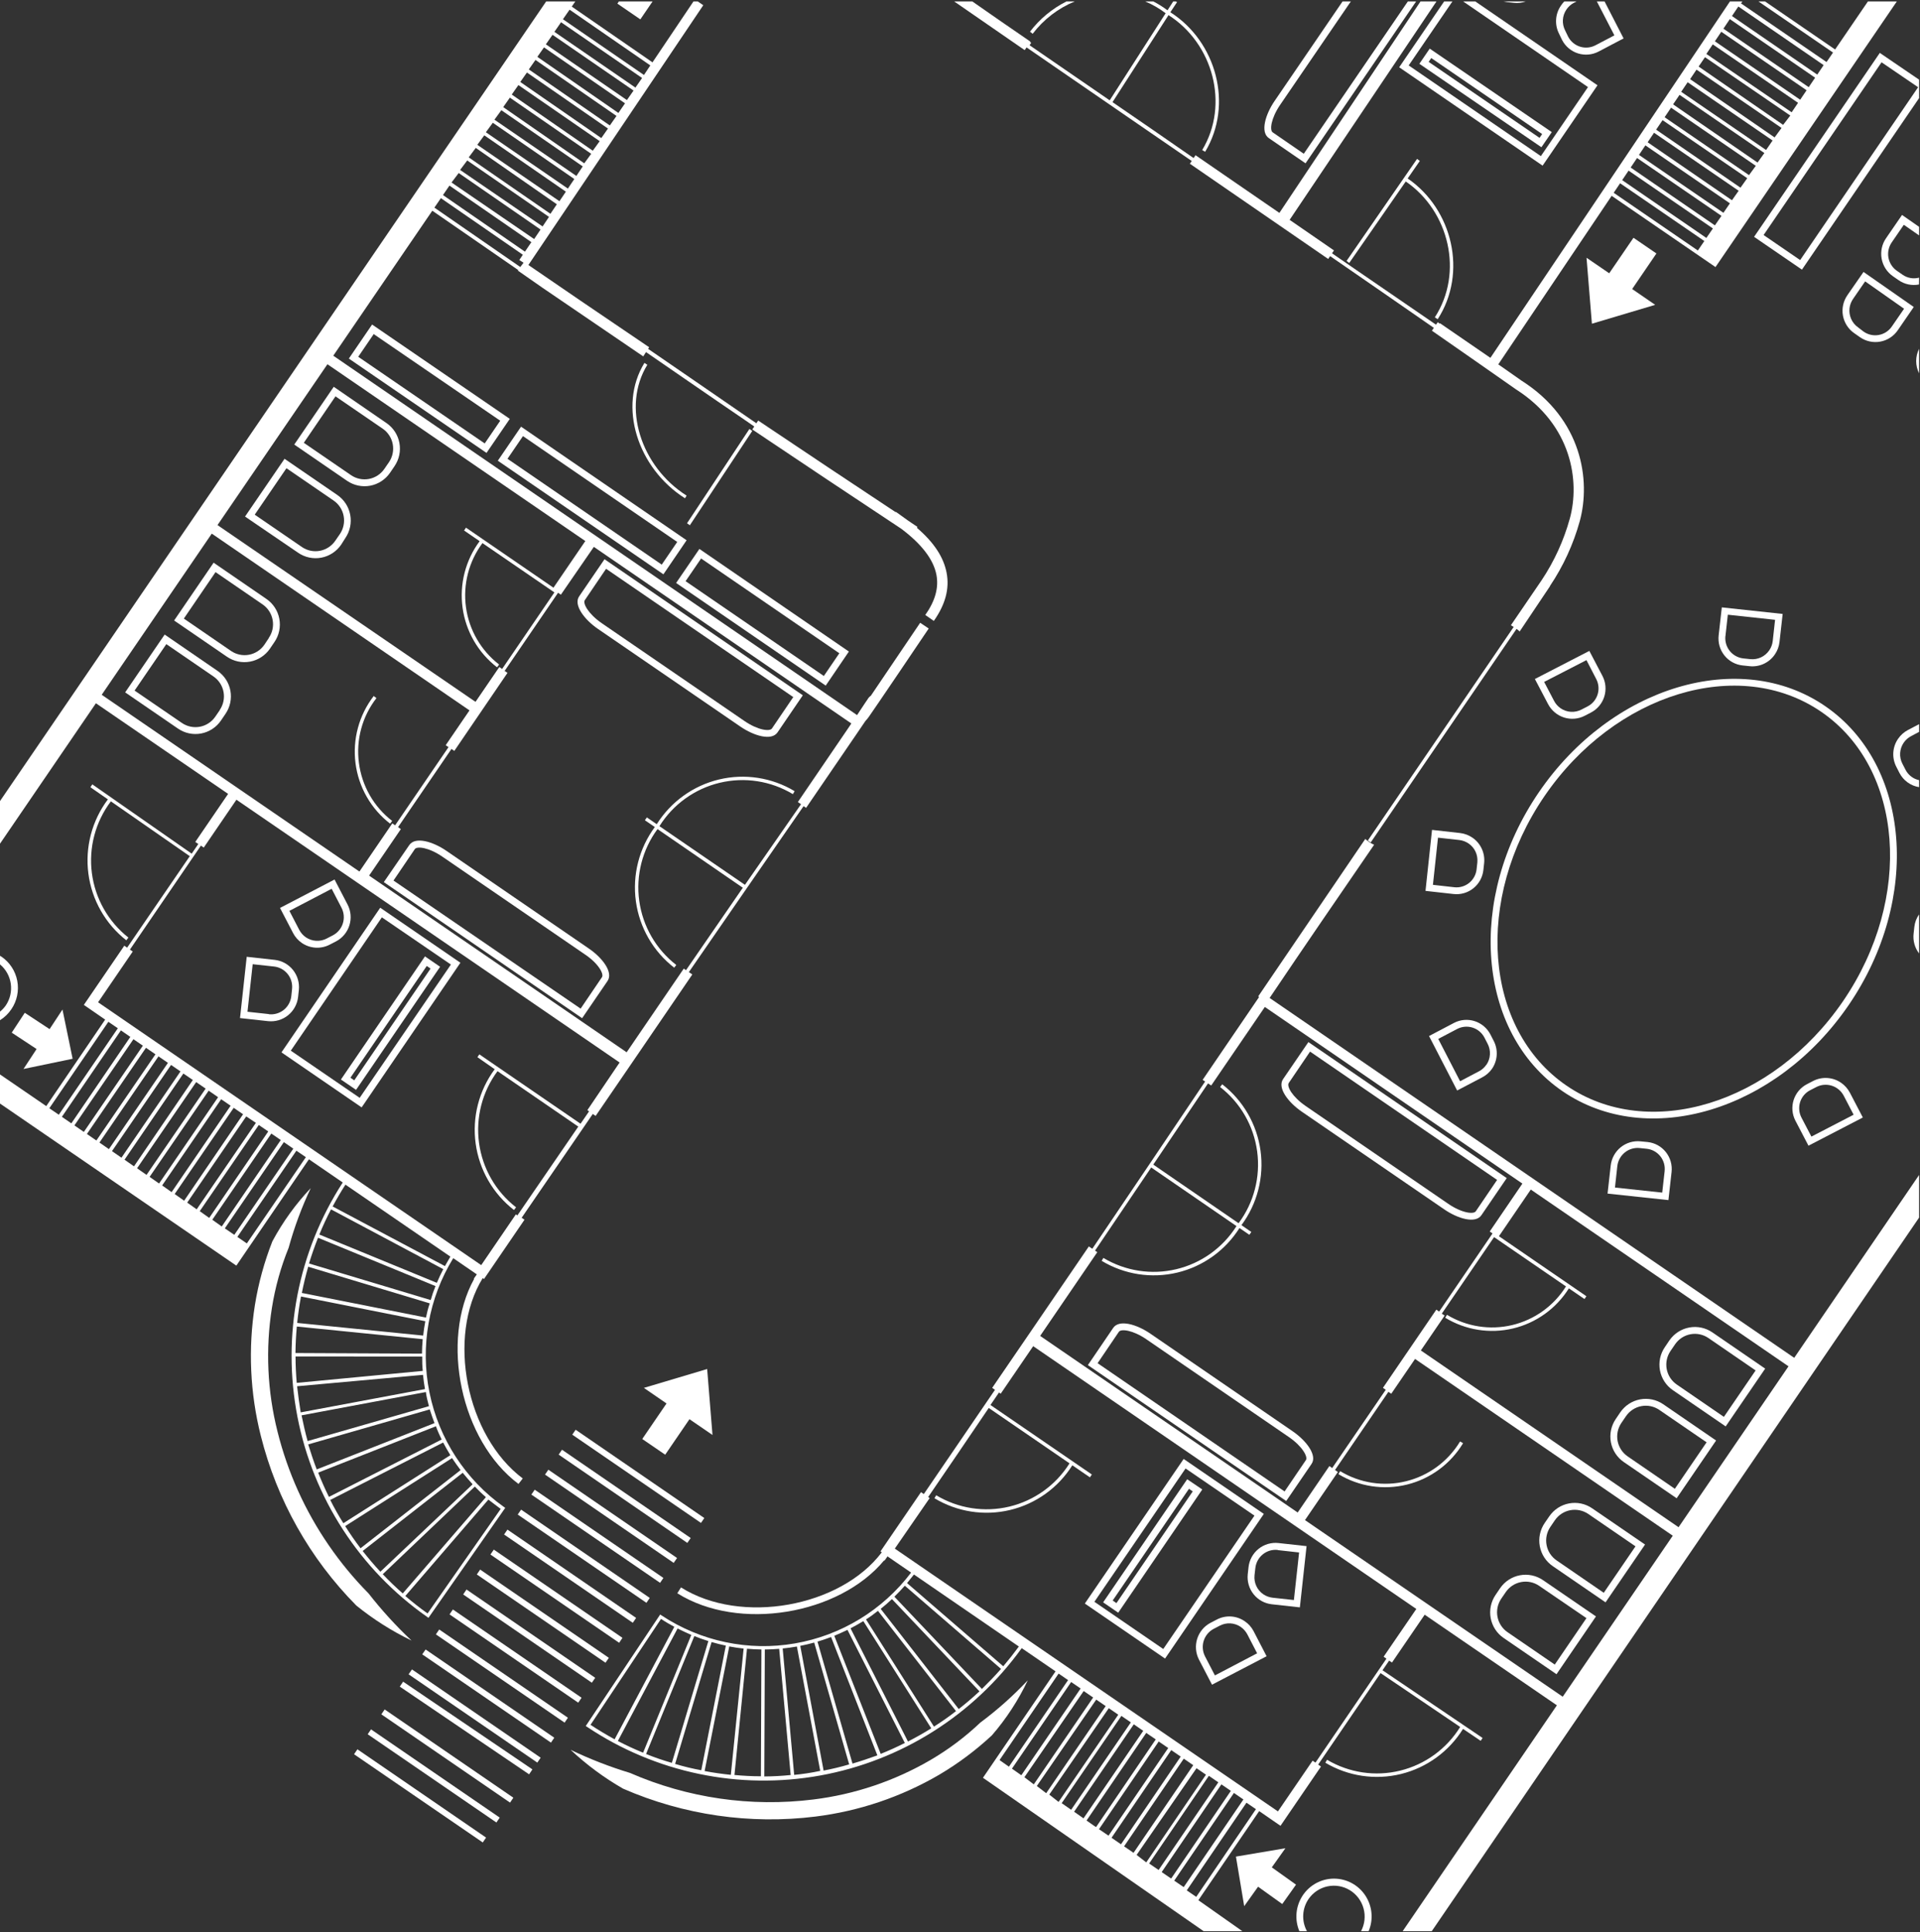 <svg width="1308" height="1316" viewBox="0 0 1308 1316" fill="none" xmlns="http://www.w3.org/2000/svg">
<rect x="0" y="0" width="1308" height="1316" fill="#333333" stroke="none"/>
<path d="M241.197 1194.78L328.879 1254.86L331.145 1251.55L243.492 1191.42L241.197 1194.78Z" fill="white"/>
<path d="M479.808 1033.91L392.156 973.771L389.861 977.13L477.542 1037.24L479.808 1033.91Z" fill="white"/>
<path d="M470.54 1047.52L382.859 987.382L380.593 990.712L468.245 1050.85L470.54 1047.52Z" fill="white"/>
<path d="M461.244 1061.13L373.562 1000.99L371.296 1004.32L458.948 1064.46L461.244 1061.13Z" fill="white"/>
<path d="M451.946 1074.71L364.265 1014.6L361.999 1017.93L449.68 1078.04L451.946 1074.71Z" fill="white"/>
<path d="M442.649 1088.32L354.997 1028.18L352.702 1031.54L440.383 1091.65L442.649 1088.32Z" fill="white"/>
<path d="M433.352 1101.93L345.7 1041.79L343.405 1045.12L431.086 1105.26L433.352 1101.93Z" fill="white"/>
<path d="M424.056 1115.51L336.403 1055.4L334.108 1058.76L421.79 1118.87L424.056 1115.51Z" fill="white"/>
<path d="M414.788 1129.12L327.106 1069.01L324.84 1072.34L412.493 1132.45L414.788 1129.12Z" fill="white"/>
<path d="M405.491 1142.73L317.809 1082.59L315.543 1085.95L403.195 1146.06L405.491 1142.73Z" fill="white"/>
<path d="M308.526 1096.18L306.25 1099.53L393.924 1159.66L396.2 1156.3L308.526 1096.18Z" fill="white"/>
<path d="M296.949 1113.15L384.631 1173.25L386.897 1169.92L299.215 1109.82L296.949 1113.15Z" fill="white"/>
<path d="M287.652 1126.75L375.334 1186.86L377.6 1183.53L289.947 1123.43L287.652 1126.75Z" fill="white"/>
<path d="M278.355 1140.34L366.037 1200.47L368.332 1197.14L280.65 1137.01L278.355 1140.34Z" fill="white"/>
<path d="M274.622 1145.35L272.361 1148.72L360.449 1208.47L362.71 1205.1L274.622 1145.35Z" fill="white"/>
<path d="M262.051 1164.27L259.792 1167.6L347.466 1227.72L349.725 1224.39L262.051 1164.27Z" fill="white"/>
<path d="M250.493 1181.17L338.175 1241.27L340.441 1237.94L252.76 1177.84L250.493 1181.17Z" fill="white"/>
<path d="M700.174 1144.43C690.249 1154.97 679.419 1164.62 667.809 1173.25C657.55 1182.99 646.213 1191.5 634.021 1198.63C609.475 1212.96 582.296 1222.13 554.125 1225.59C511.624 1230.9 468.485 1224.65 429.198 1207.51C415.327 1203.31 401.798 1198.05 388.727 1191.77C399.586 1201.96 411.588 1210.84 424.491 1218.23C465.718 1236.21 510.98 1242.76 555.578 1237.22C585.283 1233.52 613.94 1223.84 639.831 1208.74C652.736 1201.11 664.786 1192.1 675.77 1181.87C685.555 1170.56 693.765 1157.96 700.174 1144.43Z" fill="white"/>
<path d="M996.717 982.942L994.683 981.745C986.503 995.293 973.315 1005.03 958.008 1008.82C942.701 1012.62 926.523 1010.16 913.015 1001.99L911.795 1004C925.842 1012.5 942.666 1015.05 958.582 1011.1C974.499 1007.16 988.211 997.031 996.717 982.942Z" fill="white"/>
<path d="M850.552 1067.44L850.029 1072.2C849.516 1077.09 850.951 1081.99 854.022 1085.82C857.093 1089.65 861.549 1092.11 866.415 1092.64L885.531 1094.75L890.093 1053.04L871.005 1050.94C868.583 1050.66 866.132 1050.88 863.792 1051.56C861.452 1052.24 859.269 1053.38 857.369 1054.92C855.469 1056.45 853.888 1058.34 852.718 1060.49C851.548 1062.64 850.812 1065 850.552 1067.44ZM870.482 1055.75L885.008 1057.36L881.464 1089.75L866.938 1088.17C864.681 1087.91 862.52 1087.11 860.633 1085.84C858.556 1084.42 856.902 1082.46 855.848 1080.17C854.793 1077.88 854.379 1075.35 854.648 1072.84L855.2 1068.05C855.389 1066.22 855.934 1064.45 856.805 1062.84C857.676 1061.23 858.855 1059.8 860.275 1058.65C861.695 1057.5 863.328 1056.64 865.079 1056.12C866.831 1055.6 868.667 1055.44 870.482 1055.64V1055.75Z" fill="white"/>
<path d="M847.995 1104.21C845.23 1102.29 841.996 1101.17 838.642 1100.96C835.288 1100.76 831.943 1101.47 828.965 1103.04L824.695 1105.26C820.344 1107.53 817.069 1111.45 815.587 1116.15C814.106 1120.84 814.539 1125.94 816.792 1130.32L825.683 1147.41L862.87 1128.04L853.951 1110.84C852.543 1108.17 850.496 1105.89 847.995 1104.21ZM827.658 1141.1L820.947 1128.16C819.256 1124.89 818.918 1121.09 820.007 1117.58C821.095 1114.07 823.522 1111.13 826.758 1109.41L831.028 1107.19C833.259 1106.03 835.76 1105.5 838.266 1105.65C840.773 1105.81 843.191 1106.64 845.264 1108.06C847.134 1109.37 848.667 1111.1 849.738 1113.12L856.42 1126.03L827.658 1141.1Z" fill="white"/>
<path d="M1024.35 1115.6L1060.37 1140.28L1087.25 1100.91L1051.22 1076.23C1046.62 1073.07 1040.97 1071.86 1035.5 1072.88C1030.02 1073.89 1025.17 1077.04 1021.99 1081.63L1018.88 1086.22C1017.31 1088.5 1016.21 1091.08 1015.63 1093.8C1015.06 1096.51 1015.02 1099.32 1015.53 1102.05C1016.04 1104.78 1017.08 1107.38 1018.59 1109.71C1020.1 1112.04 1022.06 1114.04 1024.35 1115.6ZM1022.66 1088.93L1025.8 1084.35C1028.26 1080.76 1032.04 1078.3 1036.3 1077.5C1040.56 1076.7 1044.96 1077.63 1048.55 1080.08L1080.77 1102.08L1059.18 1133.71L1027.02 1111.66C1023.45 1109.22 1020.98 1105.46 1020.17 1101.2C1019.35 1096.94 1020.25 1092.53 1022.66 1088.93Z" fill="white"/>
<path d="M1057.79 1066.65L1093.78 1091.33L1120.69 1051.96L1084.66 1027.28C1080.06 1024.12 1074.4 1022.92 1068.92 1023.95C1063.44 1024.98 1058.59 1028.15 1055.43 1032.77L1052.29 1037.33C1050.74 1039.61 1049.65 1042.19 1049.08 1044.9C1048.51 1047.61 1048.48 1050.41 1048.99 1053.13C1049.5 1055.85 1050.54 1058.45 1052.05 1060.77C1053.56 1063.09 1055.51 1065.09 1057.79 1066.65ZM1056.16 1039.98L1059.27 1035.4C1061.74 1031.82 1065.51 1029.37 1069.77 1028.57C1074.03 1027.78 1078.43 1028.7 1082.02 1031.13L1114.18 1053.18L1092.56 1084.82L1060.43 1062.76C1058.66 1061.55 1057.15 1060 1055.97 1058.2C1054.8 1056.4 1053.99 1054.38 1053.6 1052.26C1053.2 1050.15 1053.22 1047.97 1053.66 1045.87C1054.1 1043.76 1054.95 1041.76 1056.16 1039.98Z" fill="white"/>
<path d="M1106.19 995.764L1142.21 1020.44L1169.09 981.102L1133.06 956.393C1128.45 953.251 1122.8 952.065 1117.32 953.093C1111.85 954.121 1107 957.281 1103.83 961.884L1100.73 966.47C1099.17 968.753 1098.08 971.322 1097.51 974.031C1096.94 976.74 1096.91 979.534 1097.41 982.255C1097.92 984.976 1098.96 987.57 1100.46 989.888C1101.97 992.206 1103.91 994.202 1106.19 995.764ZM1104.59 969.098L1107.7 964.542C1110.16 960.949 1113.93 958.482 1118.2 957.683C1122.46 956.884 1126.87 957.817 1130.45 960.278L1162.61 982.329L1140.99 1013.99L1108.83 991.909C1107.06 990.696 1105.54 989.142 1104.37 987.337C1103.19 985.532 1102.38 983.511 1101.99 981.391C1101.6 979.271 1101.62 977.093 1102.07 974.983C1102.51 972.874 1103.37 970.874 1104.59 969.098Z" fill="white"/>
<path d="M1139.63 946.814L1175.62 971.494L1202.53 932.152L1166.53 907.443C1161.92 904.299 1156.26 903.112 1150.78 904.14C1145.3 905.169 1140.45 908.329 1137.27 912.934L1134.17 917.52C1132.61 919.802 1131.51 922.371 1130.94 925.08C1130.37 927.79 1130.34 930.586 1130.84 933.308C1131.35 936.029 1132.39 938.624 1133.9 940.942C1135.4 943.259 1137.35 945.255 1139.63 946.814ZM1138.03 920.148L1141.14 915.592C1143.6 911.999 1147.37 909.532 1151.64 908.733C1155.9 907.934 1160.31 908.867 1163.89 911.328L1196.02 933.379L1174.4 965.01L1142.27 942.959C1140.5 941.743 1138.99 940.188 1137.81 938.383C1136.64 936.577 1135.84 934.557 1135.44 932.438C1135.05 930.319 1135.07 928.143 1135.52 926.034C1135.96 923.925 1136.82 921.925 1138.03 920.148Z" fill="white"/>
<path d="M886.897 757.175L983.933 823.708C993.172 830.046 1005.17 833.58 1009.21 827.651L1026.47 802.387L891.342 709.744L874.084 734.978C870.046 740.936 877.658 750.867 886.897 757.175ZM877.948 737.636L892.475 716.227L1019.9 803.614L1005.37 824.993C1003.89 827.154 995.845 826.22 986.548 819.853L889.541 753.32C880.302 746.982 876.496 739.914 877.948 737.636Z" fill="white"/>
<path d="M876.235 1022.31L893.492 997.048C897.559 991.207 889.918 981.189 880.68 974.851L783.672 908.318C774.433 901.98 762.434 898.446 758.367 904.405L741.11 929.756L876.235 1022.31ZM762.231 907.062C763.684 904.901 771.76 905.836 781.028 912.203L878.036 978.735C887.304 985.073 891.11 992.258 889.657 994.419L875.131 1015.8L747.734 928.442L762.231 907.062Z" fill="white"/>
<path d="M890.354 1315.28C888.503 1311.89 887.626 1308.04 887.821 1304.17C888.015 1300.31 889.275 1296.57 891.458 1293.38C894.506 1288.96 899.118 1285.88 904.351 1284.77C909.584 1283.65 915.042 1284.59 919.61 1287.39C924.177 1290.18 927.509 1294.63 928.925 1299.82C930.34 1305 929.731 1310.53 927.223 1315.28H932.394C934.039 1311.37 934.695 1307.1 934.302 1302.87C933.91 1298.64 932.481 1294.57 930.144 1291.02C927.807 1287.48 924.633 1284.57 920.907 1282.56C917.181 1280.55 913.017 1279.5 908.788 1279.5C904.559 1279.5 900.396 1280.55 896.67 1282.56C892.944 1284.57 889.77 1287.48 887.433 1291.02C885.096 1294.57 883.667 1298.64 883.275 1302.87C882.882 1307.1 883.538 1311.37 885.183 1315.28H890.354Z" fill="white"/>
<path d="M860.982 1031.1L806.362 993.661L739.047 1092.15L793.695 1129.62L860.982 1031.1ZM745.555 1090.95L807.67 1000.15L854.59 1032.27L792.475 1123.11L745.555 1090.95Z" fill="white"/>
<path d="M808.774 1007.48L751.511 1091.33L761.795 1098.37L819.059 1014.46L808.774 1007.48ZM760.575 1091.85L758.018 1090.07L809.994 1013.99L812.551 1015.77L760.575 1091.85Z" fill="white"/>
<path d="M624.637 359.468L625.043 358.884L620.686 355.963L618.448 354.444C615.892 352.546 613.219 350.647 610.314 348.603L610.168 348.836C575.741 326.026 553.748 311.423 516.502 286.422L515.282 288.291C502.992 279.88 486.432 268.489 470.221 257.303L441.516 237.588L442.243 236.508C407.699 213.142 379.372 193.866 359.965 180.489L479.111 3.556L475.334 0.985H472.429L444.509 42.459L389.512 4.49L391.923 0.985H372.08L0 545.602V574.633L65.34 478.981L155.404 540.695L133.033 573.436L135.096 574.838L130.593 581.409L62.9 534.211L61.592 536.168L73.504 544.433C62.643 558.881 57.868 577.043 60.211 594.998C62.554 612.954 71.826 629.263 86.026 640.406L87.478 638.566C73.764 627.776 64.824 611.995 62.59 594.632C60.355 577.27 65.006 559.72 75.537 545.777L129.285 583.132L86.607 645.43L84.689 644.086L57.118 684.421L71.644 694.439L31.522 753.349L0 731.765V751.596L161.011 861.997L210.459 789.565L233.498 805.366C202.982 852.52 191.913 909.76 202.633 964.974C213.353 1020.19 245.021 1069.04 290.935 1101.2L291.894 1101.87L344.189 1026.99L343.231 1026.31C317.106 1007.8 298.994 979.963 292.591 948.483C286.187 917.002 291.975 884.252 308.774 856.915L324.84 867.955L322.777 870.876L323.01 871.022C299.768 913.021 313.742 981.131 353.225 1010.69L356.13 1006.95C317.432 977.948 304.3 910.305 328.849 870.496L329.721 871.11L357.321 830.717L355.375 829.403L403.835 758.693L405.781 760.037L431.929 721.835L471.644 663.684L469.291 662.078C496.688 622.357 522.603 584.885 547.443 549.048L549.157 550.216L584.166 498.988L589.628 490.956C590.574 490.003 591.421 488.956 592.156 487.831L598.809 478.134C605.81 467.854 617.228 451.031 632.684 428.074L626.874 424.16C609.704 449.629 599.419 464.816 593.289 473.812C592.626 474.251 592.045 474.804 591.575 475.447L590.964 476.411C590.471 477.083 589.919 477.901 589.308 478.835L583.876 487.042L227.048 242.261L294.509 143.514L353.08 183.965L352.818 184.315L369.582 195.998C387.769 208.44 411.069 224.299 438.204 242.729L440.093 239.808L468.768 259.552C482.19 268.781 495.845 278.186 507.118 285.838L513.858 290.482L512.493 292.497C552.498 319.338 574.898 334.233 614.003 360.139C627.891 370.566 635.967 381.11 637.943 391.507C639.599 400.269 637.129 409.236 630.36 418.845L636.171 422.905C644.073 411.631 646.92 400.941 644.887 390.193C642.853 379.445 636.258 369.456 624.637 359.468ZM69.291 473.198L144.277 363.44L319.843 483.83L303.632 507.545L305.549 508.86L269.175 562.103L267.257 560.789L244.858 593.588L69.291 473.198ZM33.614 754.809L73.823 695.928L80.273 700.338L40.064 759.219L33.614 754.809ZM42.156 760.65L82.365 701.77L88.786 706.209L48.605 765.09L42.156 760.65ZM50.697 766.492L90.906 707.786L97.327 712.196L57.118 770.931L50.697 766.492ZM59.21 772.333L99.448 713.628L105.898 718.067L65.659 776.772L59.21 772.333ZM67.751 778.174L107.96 719.469L114.41 723.879L74.201 782.643L67.751 778.174ZM76.293 784.016L116.531 725.31L122.952 729.72L82.743 788.484L76.293 784.016ZM84.834 789.857L124.927 731.151L131.377 735.562L91.284 794.355L84.834 789.857ZM93.376 795.698L133.643 736.993L140.093 741.432L99.826 800.196L93.376 795.698ZM101.917 801.54L142.156 742.834L148.576 747.274L108.367 806.067L101.917 801.54ZM110.459 807.381L150.668 748.675L157.118 753.086L116.909 811.937L110.459 807.381ZM119.001 813.222L159.21 754.517L165.601 758.898L125.45 817.778L119.001 813.222ZM127.542 819.064L167.751 760.358L174.317 764.768L133.992 823.649L127.542 819.064ZM136.084 824.905L176.293 766.199L182.743 770.61L142.533 829.49L136.084 824.905ZM144.625 830.746L184.834 772.041L191.284 776.451L151.075 835.332L144.625 830.746ZM159.616 841.027L153.167 836.617L193.376 777.882L199.826 782.321L159.616 841.027ZM168.158 846.868L161.708 842.429L201.917 783.723L208.367 788.134L168.158 846.868ZM205.055 883.026L289.744 899.849C289.134 903.091 288.64 906.362 288.292 909.633L202.469 901.017C203.08 894.884 203.922 888.867 205.055 883.026ZM202.15 903.471L287.972 912.087C287.682 915.358 287.507 918.629 287.478 921.929L201.278 921.52C201.356 915.329 201.675 909.234 202.237 903.237L202.15 903.471ZM202.15 941.848C201.627 935.871 201.356 929.874 201.336 923.857L287.623 923.915C287.623 927.186 287.623 930.458 288.03 933.7L202.15 941.848ZM202.353 944.156L288.175 936.387C288.495 939.628 288.96 942.87 289.512 946.083L204.852 961.942C203.864 955.887 203.041 949.88 202.382 943.922L202.353 944.156ZM340.994 1027.86L291.284 1098.89C285.996 1095.15 280.97 1091.15 276.118 1087.01L332.713 1021.35C335.415 1023.36 338.146 1025.55 341.023 1027.63L340.994 1027.86ZM330.912 1019.83L274.375 1085.25C269.582 1081.08 265.078 1076.7 260.75 1072.17L323.475 1012.47C325.857 1014.92 328.297 1017.38 330.941 1019.6L330.912 1019.83ZM321.819 1011.07L259.123 1070.47C254.881 1065.92 250.872 1061.19 247.066 1056.34L315.224 1003.09C317.344 1005.69 319.582 1008.29 321.848 1010.78L321.819 1011.07ZM313.771 1001.25L245.613 1054.5C241.894 1049.59 238.408 1044.56 235.154 1039.4L307.96 993.077C309.849 995.88 311.766 998.597 313.771 1001.25ZM306.798 991.091L233.905 1037.44C230.67 1032.28 227.697 1027 224.985 1021.58L301.888 982.475C303.428 985.395 305.055 988.17 306.798 991.091ZM300.988 980.372L224.085 1019.51C221.412 1014.1 218.971 1008.59 216.763 1002.98L296.978 971.405C298.053 974.443 299.419 977.451 300.842 980.372H300.988ZM296.136 969.215L215.776 1000.79C213.626 995.18 211.737 989.513 209.965 983.76L292.766 959.927C293.783 963.081 294.829 966.148 295.991 969.215H296.136ZM292.359 957.678L209.558 981.482C207.931 975.64 206.653 969.799 205.433 963.958L290.122 948.098C290.529 951.37 291.371 954.524 292.214 957.678H292.359ZM290.325 897.396L205.636 880.602C206.827 874.615 208.251 868.656 209.965 862.757L292.766 887.699C291.662 890.912 290.848 894.154 290.18 897.396H290.325ZM293.434 885.45L210.517 860.537C212.299 854.696 214.342 848.854 216.647 843.013L296.688 875.929C295.41 879.064 294.325 882.237 293.434 885.45ZM297.734 873.768L217.548 840.822C219.93 834.981 222.584 829.266 225.508 823.678L301.976 864.392C300.378 867.459 298.925 870.584 297.589 873.738L297.734 873.768ZM303.225 862.377L226.612 821.692C229.305 816.669 232.21 811.713 235.328 806.826L306.827 855.864C305.646 857.967 304.397 860.128 303.08 862.348L303.225 862.377ZM400.145 756.094L401.307 756.912L395.497 765.352L326.554 718.096L325.247 720.024L337.013 728.231C326.246 742.748 321.588 760.938 324.045 778.877C326.502 796.816 335.876 813.065 350.145 824.116L351.569 822.276C337.777 811.58 328.721 795.862 326.357 778.513C323.993 761.164 328.509 743.576 338.931 729.545L393.957 767.309C379.837 787.91 366.008 808.072 352.469 827.796L351.424 827.095L327.833 861.647L66.822 682.639L90.442 648.059L86.926 645.664L88.524 646.744L136.868 575.947L138.815 577.262L161.069 544.667L422.109 723.645L400.145 756.094ZM404.561 372.465L579.982 492.738L578.414 495.103L543.55 546.244L545.7 547.734L507.496 602.642L449.245 562.688C458.553 547.827 473.281 537.222 490.272 533.144C507.264 529.066 525.169 531.839 540.151 540.87L541.342 538.855C525.861 529.546 507.375 526.687 489.827 530.889C472.279 535.09 457.059 546.019 447.414 561.344L440.674 556.729L439.337 558.657L446.107 563.272C435.365 577.787 430.729 595.964 433.196 613.885C435.663 631.805 445.037 648.033 459.297 659.07L460.72 657.229C446.943 646.568 437.883 630.893 435.492 613.581C433.101 596.269 437.57 578.705 447.937 564.674L506.043 604.628L467.344 660.763L465.805 659.712L426.903 716.694L251.453 596.363L273.097 564.674L271.179 563.359L307.554 510.116L306.595 509.444L309.5 511.43L345.729 458.274L343.783 456.959L380.186 403.716L379.024 402.898L382.103 405.03L404.561 372.465ZM398.751 368.493L377.048 400.269L317.461 359.38L316.153 361.308L326.758 368.58C317.092 381.585 312.917 397.896 315.136 413.976C317.355 430.056 325.79 444.608 338.611 454.477L340.035 452.608C327.692 443.1 319.577 429.083 317.45 413.597C315.324 398.112 319.357 382.409 328.675 369.894L377.687 403.482L342.068 455.616L340.151 454.302L323.94 478.017L148.17 357.628L223.068 248.074L398.751 368.493ZM388.03 6.593L443.027 44.562L438.698 51.075L383.498 13.106L388.03 6.593ZM382.22 15.151L437.42 53.119L432.888 59.661L377.687 21.693L382.22 15.151ZM376.409 23.708L431.609 61.677L427.077 68.161L371.877 30.192L376.409 23.708ZM370.598 32.266L425.799 70.38L421.267 76.923L366.066 38.72L370.598 32.266ZM364.788 40.823L419.988 78.967L415.456 85.451L360.256 47.278L364.788 40.823ZM358.977 49.381L414.178 87.554L409.645 94.038L354.445 55.835L358.977 49.381ZM353.167 57.938L408.541 96.141L403.835 102.654L348.634 64.393L353.167 57.938ZM347.356 66.496L402.76 104.757L398.024 111.24L342.824 72.951L347.356 66.496ZM341.546 75.053L397.007 113.343L392.65 119.827L336.839 81.508L341.546 75.053ZM335.735 83.611L391.255 121.93L386.868 128.443L330.999 90.066L335.735 83.611ZM329.924 92.168L385.503 130.546L381.116 137.03L325.16 98.623L329.924 92.168ZM324.114 100.726L379.343 139.133L374.985 145.617L319.32 107.181L324.114 100.726ZM318.303 109.284L373.998 147.72L369.64 154.233L313.451 115.738L318.303 109.284ZM312.493 117.841L368.245 156.335L363.887 162.819L307.612 124.296L312.493 117.841ZM354.445 181.862L295.933 141.411L300.349 134.956L356.188 173.509L353.777 177.101L356.682 178.941L354.445 181.862ZM301.772 132.853L306.188 126.399L361.999 164.922L357.612 171.406L301.772 132.853Z" fill="white"/>
<path d="M280.36 1117.35C269.791 1107.41 259.991 1096.67 251.046 1085.22C241.06 1075.12 231.989 1064.14 223.939 1052.42C207.795 1028.97 195.986 1002.78 189.076 975.115C182.105 947.543 180.8 918.832 185.241 890.737C187.475 876.715 191.296 862.996 196.629 849.847C200.467 835.879 205.512 822.275 211.708 809.192C201.431 820.054 192.638 832.242 185.56 845.437C180.044 859.44 176.05 874.001 173.649 888.867C168.965 918.528 170.339 948.838 177.687 977.948C188.645 1021.65 211.127 1061.58 242.765 1093.52C254.344 1102.89 266.959 1110.89 280.36 1117.35Z" fill="white"/>
<path d="M244.509 519.52C243.491 511.749 244.022 503.853 246.072 496.291C248.122 488.729 251.65 481.653 256.449 475.476L254.59 474.045C249.624 480.48 245.972 487.838 243.845 495.697C241.717 503.555 241.155 511.759 242.192 519.836C243.229 527.914 245.843 535.706 249.886 542.764C253.928 549.822 259.318 556.007 265.746 560.964L267.17 559.124C260.975 554.358 255.782 548.403 251.892 541.605C248.002 534.806 245.493 527.3 244.509 519.52Z" fill="white"/>
<path d="M205.607 642.218C208.383 644.125 211.623 645.239 214.98 645.439C218.336 645.64 221.684 644.92 224.666 643.357L228.907 641.167C233.258 638.894 236.533 634.978 238.015 630.28C239.497 625.582 239.063 620.485 236.81 616.107L227.92 599.021L190.761 618.385L199.651 635.471C201.06 638.175 203.104 640.491 205.607 642.218ZM225.944 605.33L232.655 618.268C234.345 621.527 234.682 625.326 233.593 628.835C232.504 632.343 230.078 635.275 226.845 636.99L222.574 639.21C220.346 640.373 217.846 640.908 215.34 640.759C212.834 640.61 210.414 639.782 208.338 638.363C206.469 637.059 204.935 635.327 203.864 633.31L197.153 620.371L225.944 605.33Z" fill="white"/>
<path d="M203.079 678.988L203.602 674.199C204.092 669.305 202.643 664.415 199.571 660.588C196.498 656.761 192.049 654.306 187.187 653.754L168.071 651.651L163.509 693.387L182.597 695.49C187.488 696.023 192.39 694.586 196.229 691.493C200.068 688.4 202.531 683.903 203.079 678.988ZM183.12 690.671L168.594 689.094L172.138 656.704L186.664 658.281C188.474 658.474 190.228 659.024 191.826 659.899C193.423 660.775 194.833 661.959 195.975 663.383C197.117 664.808 197.967 666.445 198.479 668.201C198.99 669.956 199.151 671.796 198.954 673.614L198.431 678.58C197.994 682.247 196.127 685.59 193.24 687.874C190.352 690.158 186.681 691.195 183.033 690.759L183.12 690.671Z" fill="white"/>
<path d="M148.17 456.901L112.173 432.192L85.27 471.563L121.267 496.242C125.875 499.402 131.54 500.598 137.023 499.569C142.505 498.54 147.36 495.369 150.523 490.751L153.632 486.166C155.192 483.886 156.288 481.319 156.858 478.612C157.428 475.905 157.46 473.112 156.952 470.392C156.445 467.673 155.408 465.081 153.9 462.765C152.393 460.45 150.446 458.457 148.17 456.901ZM149.797 483.537L146.659 488.123C144.196 491.71 140.421 494.171 136.159 494.97C131.897 495.769 127.494 494.84 123.911 492.387L91.691 470.336L113.306 438.705L145.468 460.756C147.235 461.972 148.746 463.525 149.915 465.328C151.085 467.131 151.89 469.148 152.284 471.263C152.677 473.379 152.653 475.552 152.211 477.658C151.77 479.764 150.92 481.762 149.71 483.537H149.797Z" fill="white"/>
<path d="M181.522 407.952L145.526 383.243L118.623 422.614L154.62 447.293C159.226 450.448 164.887 451.644 170.367 450.621C175.847 449.598 180.703 446.438 183.876 441.832L186.984 437.246C188.541 434.963 189.635 432.393 190.203 429.685C190.771 426.976 190.803 424.181 190.295 421.46C189.788 418.74 188.752 416.146 187.247 413.828C185.741 411.51 183.796 409.513 181.522 407.952ZM183.12 434.588L180.128 439.086C177.665 442.673 173.89 445.134 169.628 445.933C165.366 446.732 160.963 445.804 157.38 443.35L125.247 421.299L146.833 389.668L178.995 411.719C180.761 412.949 182.267 414.517 183.427 416.334C184.587 418.152 185.378 420.182 185.753 422.308C186.129 424.434 186.081 426.614 185.615 428.722C185.148 430.829 184.27 432.823 183.033 434.588H183.12Z" fill="white"/>
<path d="M203.05 376.437C205.336 378.019 207.91 379.133 210.625 379.713C213.34 380.294 216.142 380.33 218.87 379.82C221.599 379.31 224.201 378.264 226.526 376.741C228.852 375.218 230.856 373.249 232.423 370.946L235.328 366.36C238.442 361.752 239.613 356.091 238.583 350.617C237.554 345.143 234.409 340.302 229.837 337.154L193.841 312.474L166.938 351.815L203.05 376.437ZM195.148 318.899L227.28 340.921C230.855 343.377 233.314 347.16 234.114 351.437C234.915 355.715 233.993 360.137 231.551 363.732L228.413 368.288C225.955 371.881 222.18 374.348 217.916 375.147C213.652 375.946 209.246 375.013 205.665 372.552L173.533 350.53L195.148 318.899Z" fill="white"/>
<path d="M265.718 321.995L268.826 317.41C271.943 312.805 273.118 307.147 272.095 301.673C271.071 296.199 267.932 291.356 263.364 288.203L227.368 263.436L200.465 302.777L236.461 327.486C241.072 330.638 246.734 331.829 252.215 330.801C257.695 329.772 262.549 326.607 265.718 321.995ZM228.559 269.949L260.72 291.971C264.295 294.427 266.754 298.209 267.555 302.487C268.355 306.765 267.433 311.187 264.991 314.781L261.854 319.338C259.395 322.931 255.62 325.397 251.356 326.197C247.092 326.996 242.686 326.063 239.105 323.602L206.973 301.58L228.559 269.949Z" fill="white"/>
<path d="M394.567 406.141C390.499 411.982 398.111 422.029 407.35 428.338L504.387 494.871C513.626 501.208 525.624 504.742 529.692 498.813L546.92 473.55L411.824 380.877L394.567 406.141ZM540.412 474.776L525.886 496.156C524.404 498.317 516.356 497.382 507.089 491.015L409.994 424.482C400.726 418.115 396.949 410.931 398.373 408.798L412.899 387.39L540.412 474.776Z" fill="white"/>
<path d="M401.133 646.015L304.125 579.482C294.886 573.144 282.888 569.61 278.82 575.568L261.476 600.803L396.571 693.476L413.829 668.212C418.012 662.283 410.372 652.294 401.133 646.015ZM410.081 665.554L395.555 686.963L268.071 599.722L282.597 578.314C284.079 576.182 292.126 577.116 301.394 583.483L398.402 649.987C407.786 656.237 411.563 663.422 410.081 665.554Z" fill="white"/>
<path d="M1.075 651.621L0 650.979V656.82C4.01 660.163 6.633 664.893 7.353 670.08C8.073 675.268 6.839 680.538 3.893 684.858C2.789 686.412 1.479 687.808 0 689.006V694.847C3.093 692.935 5.739 690.375 7.757 687.341C11.582 681.713 13.027 674.788 11.774 668.09C10.521 661.391 6.673 655.467 1.075 651.621Z" fill="white"/>
<path d="M191.749 716.753L246.368 754.225L313.655 655.711L259.035 618.239L191.749 716.753ZM307.176 656.938L245.032 747.712L198.111 715.585L260.139 624.781L307.176 656.938Z" fill="white"/>
<path d="M242.563 742.279L299.826 658.456L289.512 651.388L232.249 735.241L242.563 742.279ZM290.732 657.901L293.318 659.683L241.343 735.796L238.728 734.014L290.732 657.901Z" fill="white"/>
<path d="M958.977 121.55L967.257 109.604L965.369 108.232L917.345 177.714L919.175 179.087L957.67 123.594C987.275 143.864 997.211 185.717 977.484 216.121L979.431 217.406C999.855 185.805 989.628 142.549 958.977 121.55Z" fill="white"/>
<path d="M1272.52 0.985L1250.17 33.697L1202.44 0.985H1197.97L1248.75 35.8L1244.33 42.254L1186.08 2.329L1186.98 0.985H1178.53L1015.34 243.722L981.057 220.181L980.883 220.444L979.459 219.451L978.297 221.145L923.649 183.673C918.274 179.964 912.87 176.225 907.437 172.516L908.774 170.559L878.559 149.735L978.588 0.985H967.722L871.586 145.003C852.411 131.773 833.265 118.717 814.468 105.72L813.132 107.648L785.619 88.605L757.902 69.563L796.049 10.302C826.351 29.579 837.71 71.111 819 102.186L821.005 103.384C840.354 71.257 828.675 28.294 797.298 8.345L801.859 1.453L801.017 0.985H799.245L795.351 7.031C792.314 4.742 789.087 2.72 785.706 0.985H780.215C785.161 3.066 789.826 5.765 794.102 9.017L755.985 68.336L701.394 30.805L702.498 29.199L701.743 28.673L701.975 28.352C688.059 18.772 674.811 9.747 662.405 0.985H650.058C664.933 11.295 681.028 22.394 698.053 34.135L700.174 31.214L699.39 32.324C725.828 50.549 754.59 70.293 784.34 90.737L811.941 109.693L813.045 108.086L810.575 111.503C841.516 132.766 873.329 154.642 904.823 176.371L906.159 174.444C930.04 190.916 953.777 207.301 976.816 223.306L975.479 225.234C995.148 238.903 1014.32 252.25 1032.8 265.218C1070.83 289.459 1076.38 327.691 1069.47 353.072C1065.33 368.09 1058.82 382.34 1050.17 395.275C1050.17 395.275 1042.18 406.958 1029.29 425.855C1029.95 426.195 1030.59 426.575 1031.2 426.994L931.842 572.443L933.788 573.786L1033.15 428.308C1033.9 428.852 1034.6 429.448 1035.27 430.089L1055.98 399.189L1053.86 397.758L1055.9 399.13C1065 385.576 1071.87 370.635 1076.23 354.882C1083.76 327.194 1077.86 285.546 1036.69 259.347L1020.71 248.161L1097.94 133.379L1168.68 181.891L1292.21 0.985H1272.52ZM1156.65 170.618L1099.33 131.305L1103.69 124.822L1161.07 164.163L1156.65 170.618ZM1162.46 162.06L1105.11 122.689L1109.47 116.206L1166.91 155.605L1162.46 162.06ZM1168.27 153.503L1110.89 114.103L1115.25 107.619L1172.75 147.019L1168.27 153.503ZM1174.08 144.945L1116.56 105.516L1120.92 99.003L1178.5 138.49L1174.08 144.945ZM1179.9 136.387L1122.46 96.9L1126.82 90.416L1184.46 129.933L1179.9 136.387ZM1185.71 127.83L1128.24 88.313L1132.63 81.829L1190.3 121.375L1185.71 127.83ZM1191.52 119.272L1134.02 79.843L1138.41 73.33L1196.14 112.934L1191.52 119.272ZM1197.33 110.715L1139.8 71.081L1144.19 64.597L1201.98 104.231L1197.33 110.715ZM1203.14 102.157L1145.32 62.524L1149.71 56.011L1207.58 95.703L1203.14 102.157ZM1208.95 93.6L1151.39 53.908L1155.75 47.424L1213.68 87.145L1208.95 93.6ZM1214.76 85.042L1157.18 45.321L1161.53 38.954L1219.64 78.704L1214.76 85.042ZM1220.57 76.485L1162.46 36.734L1166.82 30.221L1224.93 70.03L1220.57 76.485ZM1226.38 67.927L1168.27 28.118L1172.63 21.634L1230.74 61.472L1226.38 67.927ZM1232.19 59.369L1174.08 19.532L1178.44 13.018L1236.55 52.915L1232.19 59.369ZM1238 50.812L1179.9 10.916L1184.25 4.432L1242.36 44.357L1238 50.812Z" fill="white"/>
<path d="M732.132 0.985H726.525C716.797 5.863 708.302 12.905 701.685 21.576L703.515 23.007C710.947 13.25 720.822 5.65 732.132 0.985Z" fill="white"/>
<path d="M1307.38 800.254L1222.31 924.791L864.933 679.689C888.379 644.875 912.26 610.089 936.113 575.363C933.912 574.365 931.883 573.025 930.099 571.391C904.474 609.009 878.675 646.919 857.147 678.637L857.757 679.046L819.291 735.474L820.976 736.613C794.131 776.509 768.681 814.302 744.131 850.519L741.778 848.912L702.063 907.063L675.915 945.265L677.833 946.579L629.343 1017.58L627.426 1016.27L599.826 1056.63L600.726 1057.24C572.574 1094.57 504.852 1106.89 463.916 1081.16L461.418 1085.14C503.225 1111.42 571.644 1099.74 602.295 1062.76L602.557 1062.94L604.619 1060.02L620.686 1071.06C601.299 1096.65 572.975 1113.9 541.43 1119.32C509.885 1124.75 477.47 1117.93 450.726 1100.26L449.739 1099.62L399.041 1175.56L400.029 1176.2C446.716 1207.42 503.607 1219.26 558.787 1209.26C613.966 1199.25 663.154 1168.17 696.049 1122.52L719.088 1138.32L669.64 1210.81L819.959 1315.28H846.339L816.386 1294.2L857.815 1233.51L872.342 1243.52L899.913 1203.16L897.647 1201.58L897.995 1201.82L940.529 1139.52L994.741 1176.2C985.519 1191.09 970.872 1201.76 953.929 1205.93C936.987 1210.11 919.092 1207.46 904.067 1198.55L902.876 1200.56C918.413 1209.78 936.92 1212.54 954.447 1208.23C971.974 1203.92 987.133 1192.9 996.688 1177.52L1008.72 1185.64L1010.02 1183.71L941.836 1137.59L946.339 1131.02L948.286 1132.33L970.569 1099.74L1060.63 1161.45L955.578 1315.28H975.392L1307.38 829.285V800.254ZM747.53 852.826L745.991 851.774L784.253 795.143L842.359 835.068C833.03 849.841 818.335 860.372 801.401 864.419C784.466 868.466 766.629 865.711 751.685 856.74L750.494 858.726C765.953 868.046 784.422 870.927 801.964 866.753C819.505 862.579 834.73 851.681 844.393 836.383L851.133 840.997L852.469 839.07L845.729 834.426C856.518 819.908 861.191 801.707 858.739 783.754C856.288 765.801 846.907 749.539 832.626 738.482L831.203 740.351C845.013 751.042 854.078 766.773 856.432 784.135C858.787 801.498 854.242 819.094 843.783 833.111L785.677 793.186L822.981 737.869L825.131 739.329L861.679 685.822L1037.13 806.125L1014.88 838.748L1016.79 840.063L980.418 893.306L978.501 891.963L942.127 945.236L944.044 946.55L907.554 999.852L905.636 998.509L884.05 1030.14L708.6 909.867L747.53 852.826ZM402.295 1174.74L450.32 1102.6C453.225 1104.56 456.304 1106.34 459.384 1108L418.71 1184.61C413.248 1181.61 407.699 1178.33 402.295 1174.74ZM420.918 1185.75L461.592 1109.14C464.672 1110.72 467.78 1112.06 470.947 1113.52L438.117 1193.73C432.249 1191.33 426.525 1188.7 420.918 1185.75ZM440.18 1194.51L473.01 1114.31C476.148 1115.57 479.343 1116.71 482.568 1117.7L457.699 1200.65C451.801 1198.98 445.962 1196.97 440.18 1194.63V1194.51ZM459.936 1201.32L484.776 1118.37C488.001 1119.31 491.226 1120.13 494.48 1120.8L477.745 1205.67C471.761 1204.59 465.834 1203.16 459.936 1201.38V1201.32ZM480.041 1206.11L496.804 1121.35C500.058 1121.97 503.312 1122.46 506.595 1122.81L497.879 1208.8C492.01 1208.21 485.996 1207.37 480.041 1206.23V1206.11ZM518.361 1209.79C512.347 1209.79 506.333 1209.47 500.349 1208.91L508.89 1122.93C512.144 1123.22 515.427 1123.4 518.71 1123.43L518.361 1209.79ZM520.686 1209.79L521.034 1123.43C524.288 1123.43 527.542 1123.25 530.825 1122.99L538.64 1208.94C532.655 1209.55 526.67 1209.87 520.686 1209.91V1209.79ZM541.023 1208.74L533.207 1122.75C536.432 1122.43 539.657 1121.99 542.882 1121.41L558.774 1206.11C552.818 1207.42 546.92 1208.27 540.965 1208.85L541.023 1208.74ZM561.069 1205.82L545.177 1120.97C548.373 1120.33 551.54 1119.6 554.677 1118.72L578.501 1201.7C572.69 1203.42 566.851 1204.8 561.011 1205.93L561.069 1205.82ZM580.738 1201.06L556.915 1118.08C560.052 1117.15 563.132 1116.09 566.182 1114.96L597.705 1195.54C592.098 1197.58 586.432 1199.48 580.68 1201.17L580.738 1201.06ZM599.942 1194.46L568.361 1114.11C571.267 1112.88 574.404 1111.51 577.339 1110.08L616.415 1187.1C610.972 1189.86 605.462 1192.35 599.884 1194.57L599.942 1194.46ZM618.507 1186.04L579.431 1109.03C582.336 1107.51 585.241 1105.84 588.146 1104.12L634.428 1177.14C629.111 1180.44 623.823 1183.42 618.449 1186.16L618.507 1186.04ZM636.258 1175.97L589.977 1102.95C592.882 1101.14 595.468 1099.21 598.112 1097.11L651.278 1165.4C646.397 1169.25 641.371 1172.7 636.258 1175.97ZM653.138 1164.02L599.971 1095.77C602.624 1093.66 605.181 1091.44 607.641 1089.11L667.257 1151.93C662.686 1156.2 657.97 1160.23 653.109 1164.02H653.138ZM668.942 1150.32L609.297 1087.47C611.766 1085.08 614.12 1082.59 616.415 1080L681.958 1136.66C677.775 1141.45 673.417 1145.89 668.913 1150.32H668.942ZM683.469 1134.87L617.926 1078.21C619.524 1076.29 621.121 1074.3 622.632 1072.37L694.102 1121.41C690.732 1126 687.159 1130.52 683.469 1134.87ZM680.941 1198.75L721.18 1139.84L727.629 1144.28L687.333 1203.25L680.941 1198.75ZM689.396 1204.59L729.721 1145.59L736.171 1150L695.787 1209.09L689.396 1204.59ZM697.879 1210.43L738.263 1151.73L744.712 1156.14L704.271 1215.31L697.879 1210.43ZM706.333 1216.42L746.804 1157.57L753.254 1161.98L712.725 1221.3L706.333 1216.42ZM714.817 1222.26L755.375 1163.41L761.824 1167.85L721.15 1227.26L714.817 1222.26ZM723.271 1228.1L763.945 1168.67L770.395 1173.08L729.721 1232.6L723.271 1228.1ZM731.726 1233.94L772.4 1174.39L778.82 1178.83L738.146 1238.44L731.726 1233.94ZM745.003 1243.29L740.209 1239.93L780.883 1180.26L787.362 1184.67L746.688 1244.4L745.003 1243.29ZM748.693 1245.83L789.367 1186.1L795.845 1190.54L755.171 1250.24L748.693 1245.83ZM757.234 1251.67L797.908 1191.97L804.358 1196.38L763.684 1256.11L757.234 1251.67ZM765.776 1257.51L806.45 1197.79L812.899 1202.23L772.225 1261.92L765.776 1257.51ZM774.317 1263.35L815.137 1204.3L821.557 1208.71L780.883 1268.44L774.317 1263.35ZM782.859 1269.2L823.533 1209.47L829.982 1213.91L789.308 1273.61L782.859 1269.2ZM791.4 1275.04L832.074 1215.31L838.524 1219.72L797.85 1279.45L791.4 1275.04ZM799.942 1280.88L840.616 1221.15L847.066 1225.59L806.392 1285.29L799.942 1280.88ZM814.933 1291.92L808.483 1287.51L849.157 1227.78L855.607 1232.19L814.933 1291.92ZM942.591 1128.36L944.509 1129.68L896.165 1200.47L894.218 1199.16L870.598 1233.71L609.587 1054.73L633.353 1020.3L632.307 1019.6C645.865 999.794 659.626 979.573 673.591 958.934L728.617 996.669C719.295 1011.49 704.578 1022.06 687.608 1026.12C670.638 1030.18 652.762 1027.41 637.798 1018.4L636.578 1020.41C652.052 1029.74 670.543 1032.62 688.099 1028.43C705.656 1024.24 720.885 1013.31 730.534 997.983L742.504 1006.19L743.841 1004.26L674.753 956.918L680.564 948.419L681.726 949.237L703.864 916.847L964.875 1095.83L942.591 1128.36ZM1064.61 1155.61L889.018 1035.31L911.418 1002.54L909.471 1001.2L945.845 947.952L944.654 947.134L947.792 949.266L964.003 925.55L1139.57 1045.94L1064.61 1155.61ZM1143.52 1040.16L967.955 919.768L984.166 896.023L982.22 894.708L1017.84 842.574L1066.82 876.162C1058.52 889.409 1045.38 898.855 1030.22 902.47C1015.06 906.085 999.104 903.581 985.764 895.497L984.544 897.483C998.395 905.908 1014.98 908.531 1030.74 904.79C1046.49 901.049 1060.16 891.241 1068.8 877.476L1079.43 884.749L1080.74 882.85L1021.15 841.961L1042.85 810.184L1218.42 930.574L1143.52 1040.16Z" fill="white"/>
<path d="M1024.29 0.985C1025.06 1.179 1025.85 1.325 1026.64 1.424L1031.38 1.92C1034.09 2.222 1036.83 1.902 1039.4 0.985H1024.29Z" fill="white"/>
<path d="M1170.83 432.776C1170.56 435.196 1170.76 437.646 1171.43 439.986C1172.1 442.326 1173.23 444.509 1174.75 446.409C1176.26 448.31 1178.14 449.89 1180.26 451.059C1182.39 452.228 1184.72 452.963 1187.13 453.221L1191.86 453.717C1195.2 454.079 1198.57 453.523 1201.61 452.108C1204.66 450.693 1207.26 448.473 1209.15 445.685C1210.87 443.173 1211.95 440.274 1212.29 437.245L1214.44 418.143L1172.98 413.675L1170.83 432.776ZM1175.45 433.272L1177.08 418.669L1209.27 422.145L1207.67 436.602C1207.41 438.868 1206.61 441.035 1205.32 442.911C1203.9 444.994 1201.95 446.653 1199.68 447.713C1197.4 448.772 1194.88 449.192 1192.39 448.927L1187.65 448.431C1184.03 448.041 1180.71 446.223 1178.42 443.377C1176.12 440.53 1175.05 436.886 1175.42 433.243L1175.45 433.272Z" fill="white"/>
<path d="M1307.38 531.349C1305.42 530.938 1303.58 530.096 1301.99 528.884C1300.4 527.671 1299.09 526.119 1298.17 524.339L1295.99 520.104C1294.84 517.871 1294.31 515.363 1294.47 512.852C1294.63 510.341 1295.47 507.921 1296.89 505.852C1298.17 503.967 1299.9 502.432 1301.92 501.383L1307.38 498.462V493.205L1299.77 497.206C1297.08 498.622 1294.77 500.678 1293.06 503.194C1291.15 505.958 1290.03 509.192 1289.82 512.548C1289.61 515.904 1290.32 519.254 1291.86 522.236L1294.04 526.501C1295.37 529.038 1297.26 531.228 1299.58 532.897C1301.89 534.566 1304.56 535.666 1307.38 536.11V531.349Z" fill="white"/>
<path d="M1003.08 570.515C1000.57 568.79 997.676 567.708 994.654 567.36L975.566 565.228L971.121 606.76L990.209 608.892C992.609 609.168 995.041 608.966 997.363 608.296C999.685 607.625 1001.85 606.501 1003.74 604.987C1005.63 603.473 1007.21 601.599 1008.37 599.473C1009.54 597.346 1010.28 595.009 1010.55 592.595L1011.07 587.834C1011.42 584.49 1010.87 581.112 1009.46 578.062C1008.05 575.011 1005.85 572.402 1003.08 570.515ZM1006.45 587.308L1005.93 592.069C1005.73 593.877 1005.18 595.628 1004.3 597.221C1003.43 598.814 1002.25 600.218 1000.84 601.352C999.423 602.486 997.799 603.329 996.06 603.831C994.321 604.333 992.5 604.485 990.703 604.277L976.176 602.642L979.634 570.515L994.16 572.121C996.406 572.391 998.557 573.191 1000.44 574.458C1002.48 575.837 1004.12 577.745 1005.18 579.981C1006.23 582.216 1006.67 584.697 1006.45 587.162V587.308Z" fill="white"/>
<path d="M1054.62 479.536C1056.91 483.904 1060.82 487.188 1065.5 488.676C1070.19 490.163 1075.26 489.734 1079.63 487.48L1083.85 485.29C1085.99 484.174 1087.9 482.642 1089.46 480.782C1091.02 478.923 1092.19 476.772 1092.92 474.453C1093.64 472.135 1093.91 469.695 1093.69 467.274C1093.48 464.853 1092.79 462.499 1091.66 460.347L1082.74 443.32L1045.64 462.45L1054.62 479.536ZM1087.42 462.45C1088.26 464.056 1088.78 465.813 1088.94 467.621C1089.11 469.428 1088.91 471.251 1088.37 472.983C1087.83 474.715 1086.96 476.323 1085.8 477.713C1084.64 479.104 1083.21 480.249 1081.61 481.084L1077.37 483.274C1075.14 484.435 1072.63 484.964 1070.12 484.804C1067.62 484.645 1065.2 483.803 1063.13 482.369C1061.26 481.073 1059.74 479.338 1058.69 477.316L1051.95 464.436L1080.77 449.599L1087.42 462.45Z" fill="white"/>
<path d="M1254.21 737.431C1251.44 735.529 1248.21 734.414 1244.86 734.204C1241.51 733.993 1238.17 734.694 1235.18 736.234L1230.97 738.424C1228.83 739.535 1226.93 741.06 1225.37 742.911C1223.82 744.763 1222.64 746.905 1221.91 749.214C1221.18 751.523 1220.92 753.955 1221.12 756.368C1221.33 758.782 1222.01 761.131 1223.13 763.279L1232.02 780.307L1269.06 761.118L1260.17 744.091C1258.74 741.427 1256.7 739.145 1254.21 737.431ZM1262.78 759.22L1234.02 774.115L1227.28 761.235C1226.43 759.628 1225.91 757.868 1225.75 756.057C1225.58 754.246 1225.77 752.42 1226.31 750.685C1226.85 748.949 1227.73 747.338 1228.89 745.946C1230.06 744.553 1231.48 743.407 1233.09 742.572L1237.33 740.381C1240.58 738.688 1244.37 738.352 1247.87 739.445C1251.36 740.539 1254.29 742.974 1256.01 746.223L1262.78 759.22Z" fill="white"/>
<path d="M1307.38 622.766C1305.6 625.279 1304.5 628.203 1304.15 631.266L1303.63 636.026C1303.12 640.795 1304.46 645.578 1307.38 649.374V622.766Z" fill="white"/>
<path d="M990.529 696.688L973.533 705.625L992.679 742.718L1009.67 733.81C1012.35 732.426 1014.66 730.424 1016.41 727.968C1018.31 725.196 1019.43 721.955 1019.63 718.595C1019.84 715.234 1019.13 711.881 1017.58 708.896L1015.4 704.661C1014.29 702.493 1012.77 700.565 1010.91 698.99C1009.06 697.415 1006.92 696.222 1004.61 695.482C1002.3 694.741 999.867 694.466 997.45 694.673C995.033 694.88 992.681 695.565 990.529 696.688ZM1012.55 725.194C1011.28 727.084 1009.55 728.621 1007.52 729.662L994.683 736.409L979.808 707.582L992.65 700.835C995.89 699.129 999.672 698.786 1003.16 699.881C1006.66 700.976 1009.57 703.421 1011.27 706.677L1013.45 710.912C1014.63 713.163 1015.17 715.698 1015.01 718.238C1014.86 720.779 1014 723.226 1012.55 725.31V725.194Z" fill="white"/>
<path d="M1117.64 777.357C1112.77 776.856 1107.91 778.306 1104.1 781.39C1100.29 784.474 1097.85 788.944 1097.3 793.829L1095.15 812.93L1136.61 817.37L1138.76 798.269C1139.03 795.851 1138.83 793.403 1138.16 791.065C1137.49 788.727 1136.36 786.545 1134.85 784.645C1133.34 782.745 1131.47 781.164 1129.35 779.993C1127.22 778.823 1124.89 778.086 1122.49 777.824L1117.64 777.357ZM1134.02 797.801L1132.39 812.259L1100.2 808.812L1101.8 794.209C1102.22 790.549 1104.07 787.206 1106.93 784.904C1109.79 782.601 1113.44 781.527 1117.08 781.913L1121.85 782.409C1123.65 782.605 1125.4 783.159 1127 784.039C1128.59 784.92 1129.99 786.108 1131.12 787.537C1132.26 788.966 1133.09 790.606 1133.59 792.363C1134.09 794.12 1134.23 795.958 1134.02 797.772V797.801Z" fill="white"/>
<path d="M1087.86 0.985L1099.8 24.088L1086.93 30.834C1083.69 32.541 1079.9 32.884 1076.41 31.789C1072.92 30.694 1070 28.249 1068.3 24.993L1066.24 20.729C1065.09 18.495 1064.56 15.988 1064.72 13.477C1064.88 10.966 1065.72 8.545 1067.14 6.476C1068.4 4.613 1070.08 3.08 1072.05 2.008L1074 0.985H1065.66C1064.79 1.881 1064.01 2.859 1063.34 3.906C1061.43 6.676 1060.31 9.913 1060.1 13.272C1059.88 16.631 1060.58 19.986 1062.11 22.978L1064.18 27.271C1066.45 31.628 1070.35 34.9 1075.01 36.368C1079.68 37.836 1084.74 37.379 1089.08 35.099L1106.07 26.162L1093.11 0.985H1087.86Z" fill="white"/>
<path d="M959.093 0.985L888.204 104.727L866.996 90.124C864.875 88.664 865.805 80.603 872.167 71.315L920.25 0.985H914.613L868.332 68.745C861.999 78.003 858.483 90.007 864.352 94.038L889.395 111.24L964.73 0.985H959.093Z" fill="white"/>
<path d="M996.775 0.985L1081.81 59.311L1049.71 106.334L959.674 44.562L989.453 0.985H983.817L953.195 45.818L1050.9 112.818L1088.29 58.084L1005.05 0.985H996.775Z" fill="white"/>
<path d="M973.997 33.113L966.938 43.452L1050.09 100.288L1057.15 89.978L973.997 33.113ZM1048.81 93.892L973.271 42.138L975.043 39.538L1050.58 91.293L1048.81 93.892Z" fill="white"/>
<path d="M1064.35 743.126C1122.46 783.051 1210.11 756.736 1259.47 684.45C1308.83 612.163 1301.57 520.863 1243.46 480.967C1185.36 441.071 1097.7 467.357 1048.31 539.643C998.925 611.929 1006.13 703.2 1064.35 743.126ZM1052.15 542.272C1100.06 472.176 1184.69 446.357 1240.76 484.822C1296.83 523.287 1303.54 611.667 1255.61 681.821C1207.67 751.975 1123.1 777.882 1067 739.27C1010.89 700.659 1004.24 612.426 1052.15 542.272Z" fill="white"/>
<path d="M1307.38 237.559C1306.07 240.148 1305.4 243.01 1305.4 245.912C1305.4 248.815 1306.07 251.676 1307.38 254.265V237.559Z" fill="white"/>
<path d="M1258.54 201.05C1257.15 203.05 1256.16 205.306 1255.64 207.69C1255.12 210.074 1255.07 212.538 1255.5 214.94C1255.93 217.342 1256.83 219.635 1258.14 221.687C1259.46 223.739 1261.16 225.51 1263.16 226.898L1267.08 229.643C1269.08 231.041 1271.33 232.028 1273.71 232.549C1276.09 233.069 1278.54 233.112 1280.94 232.675C1283.33 232.238 1285.62 231.33 1287.66 230.003C1289.71 228.675 1291.47 226.955 1292.85 224.941L1303.75 209.082L1269.52 185.22L1258.54 201.05ZM1297.15 210.279L1288.9 222.254C1287.88 223.776 1286.57 225.08 1285.04 226.088C1283.52 227.095 1281.81 227.788 1280.01 228.125C1278.21 228.462 1276.37 228.437 1274.59 228.051C1272.8 227.664 1271.11 226.925 1269.61 225.876L1265.8 222.955C1263.75 221.515 1262.13 219.543 1261.11 217.249C1260.09 214.955 1259.7 212.425 1259.99 209.929C1260.27 207.663 1261.09 205.499 1262.38 203.62L1270.63 191.645L1297.15 210.279Z" fill="white"/>
<path d="M1307.38 189.106C1305.47 189.614 1303.48 189.699 1301.54 189.356C1299.6 189.013 1297.75 188.25 1296.14 187.12L1292.21 184.403C1290.72 183.364 1289.45 182.038 1288.47 180.503C1287.49 178.968 1286.82 177.253 1286.49 175.457C1286.17 173.661 1286.21 171.819 1286.6 170.036C1286.98 168.254 1287.72 166.565 1288.76 165.069L1296.98 153.094L1307.38 160.337V154.496L1295.76 146.406L1284.86 162.265C1282.07 166.312 1280.99 171.309 1281.86 176.156C1282.73 181.004 1285.49 185.304 1289.51 188.113L1293.43 190.829C1295.43 192.228 1297.7 193.207 1300.08 193.709C1302.47 194.211 1304.93 194.225 1307.32 193.749L1307.38 189.106Z" fill="white"/>
<path d="M1307.38 54.258L1280.62 36.033L1194.97 161.301L1227.57 183.644L1307.38 66.817V54.258ZM1226.35 177.131L1201.45 160.074L1281.81 42.429L1306.71 59.399L1226.35 177.131Z" fill="white"/>
<path d="M237.652 244.218L331.435 308.472L347.298 285.282L253.486 221.028L237.652 244.218ZM340.79 286.538L330.214 302.018L244.044 242.991L254.59 227.541L340.79 286.538Z" fill="white"/>
<path d="M467.751 367.968L354.968 290.599L339.134 313.789L451.946 391.158L467.751 367.968ZM345.729 312.475L356.275 297.025L461.359 369.107L450.813 384.557L345.729 312.475Z" fill="white"/>
<path d="M578.297 443.759L476.467 373.867L460.604 397.057L562.522 466.949L578.297 443.759ZM467.054 395.83L477.629 380.38L571.79 444.927L561.243 460.406L467.054 395.83Z" fill="white"/>
<path d="M439.018 247.168C420.831 276.725 434.282 318.841 466.647 339.373L467.751 337.562C436.49 317.731 423.416 276.988 440.993 248.453L439.018 247.168Z" fill="white"/>
<path d="M510.546 292.146L468.042 356.372L469.959 357.745L512.463 293.519L510.546 292.146Z" fill="white"/>
<path d="M1112.81 161.943L1096.28 186.126L1080.82 175.553L1084.49 220.473L1127.6 207.622L1111.91 196.845L1128.44 172.633L1112.81 161.943Z" fill="white"/>
<path d="M421.615 0.985L420.598 2.475L436.229 13.194L444.567 0.985H421.615Z" fill="white"/>
<path d="M875.683 1258.8L841.981 1264.49L847.617 1298.26L857.06 1285L873.533 1296.8L882.917 1283.6L866.415 1271.83L875.683 1258.8Z" fill="white"/>
<path d="M24.927 714.475L16.008 728.056L49.477 721.105L42.562 687.576L33.788 700.923L16.88 689.795L7.989 703.318L24.927 714.475Z" fill="white"/>
<path d="M481.755 932.414L438.64 945.265L454.067 955.867L437.536 980.079L453.167 990.769L469.698 966.585L485.386 977.334L481.755 932.414Z" fill="white"/>
</svg>
